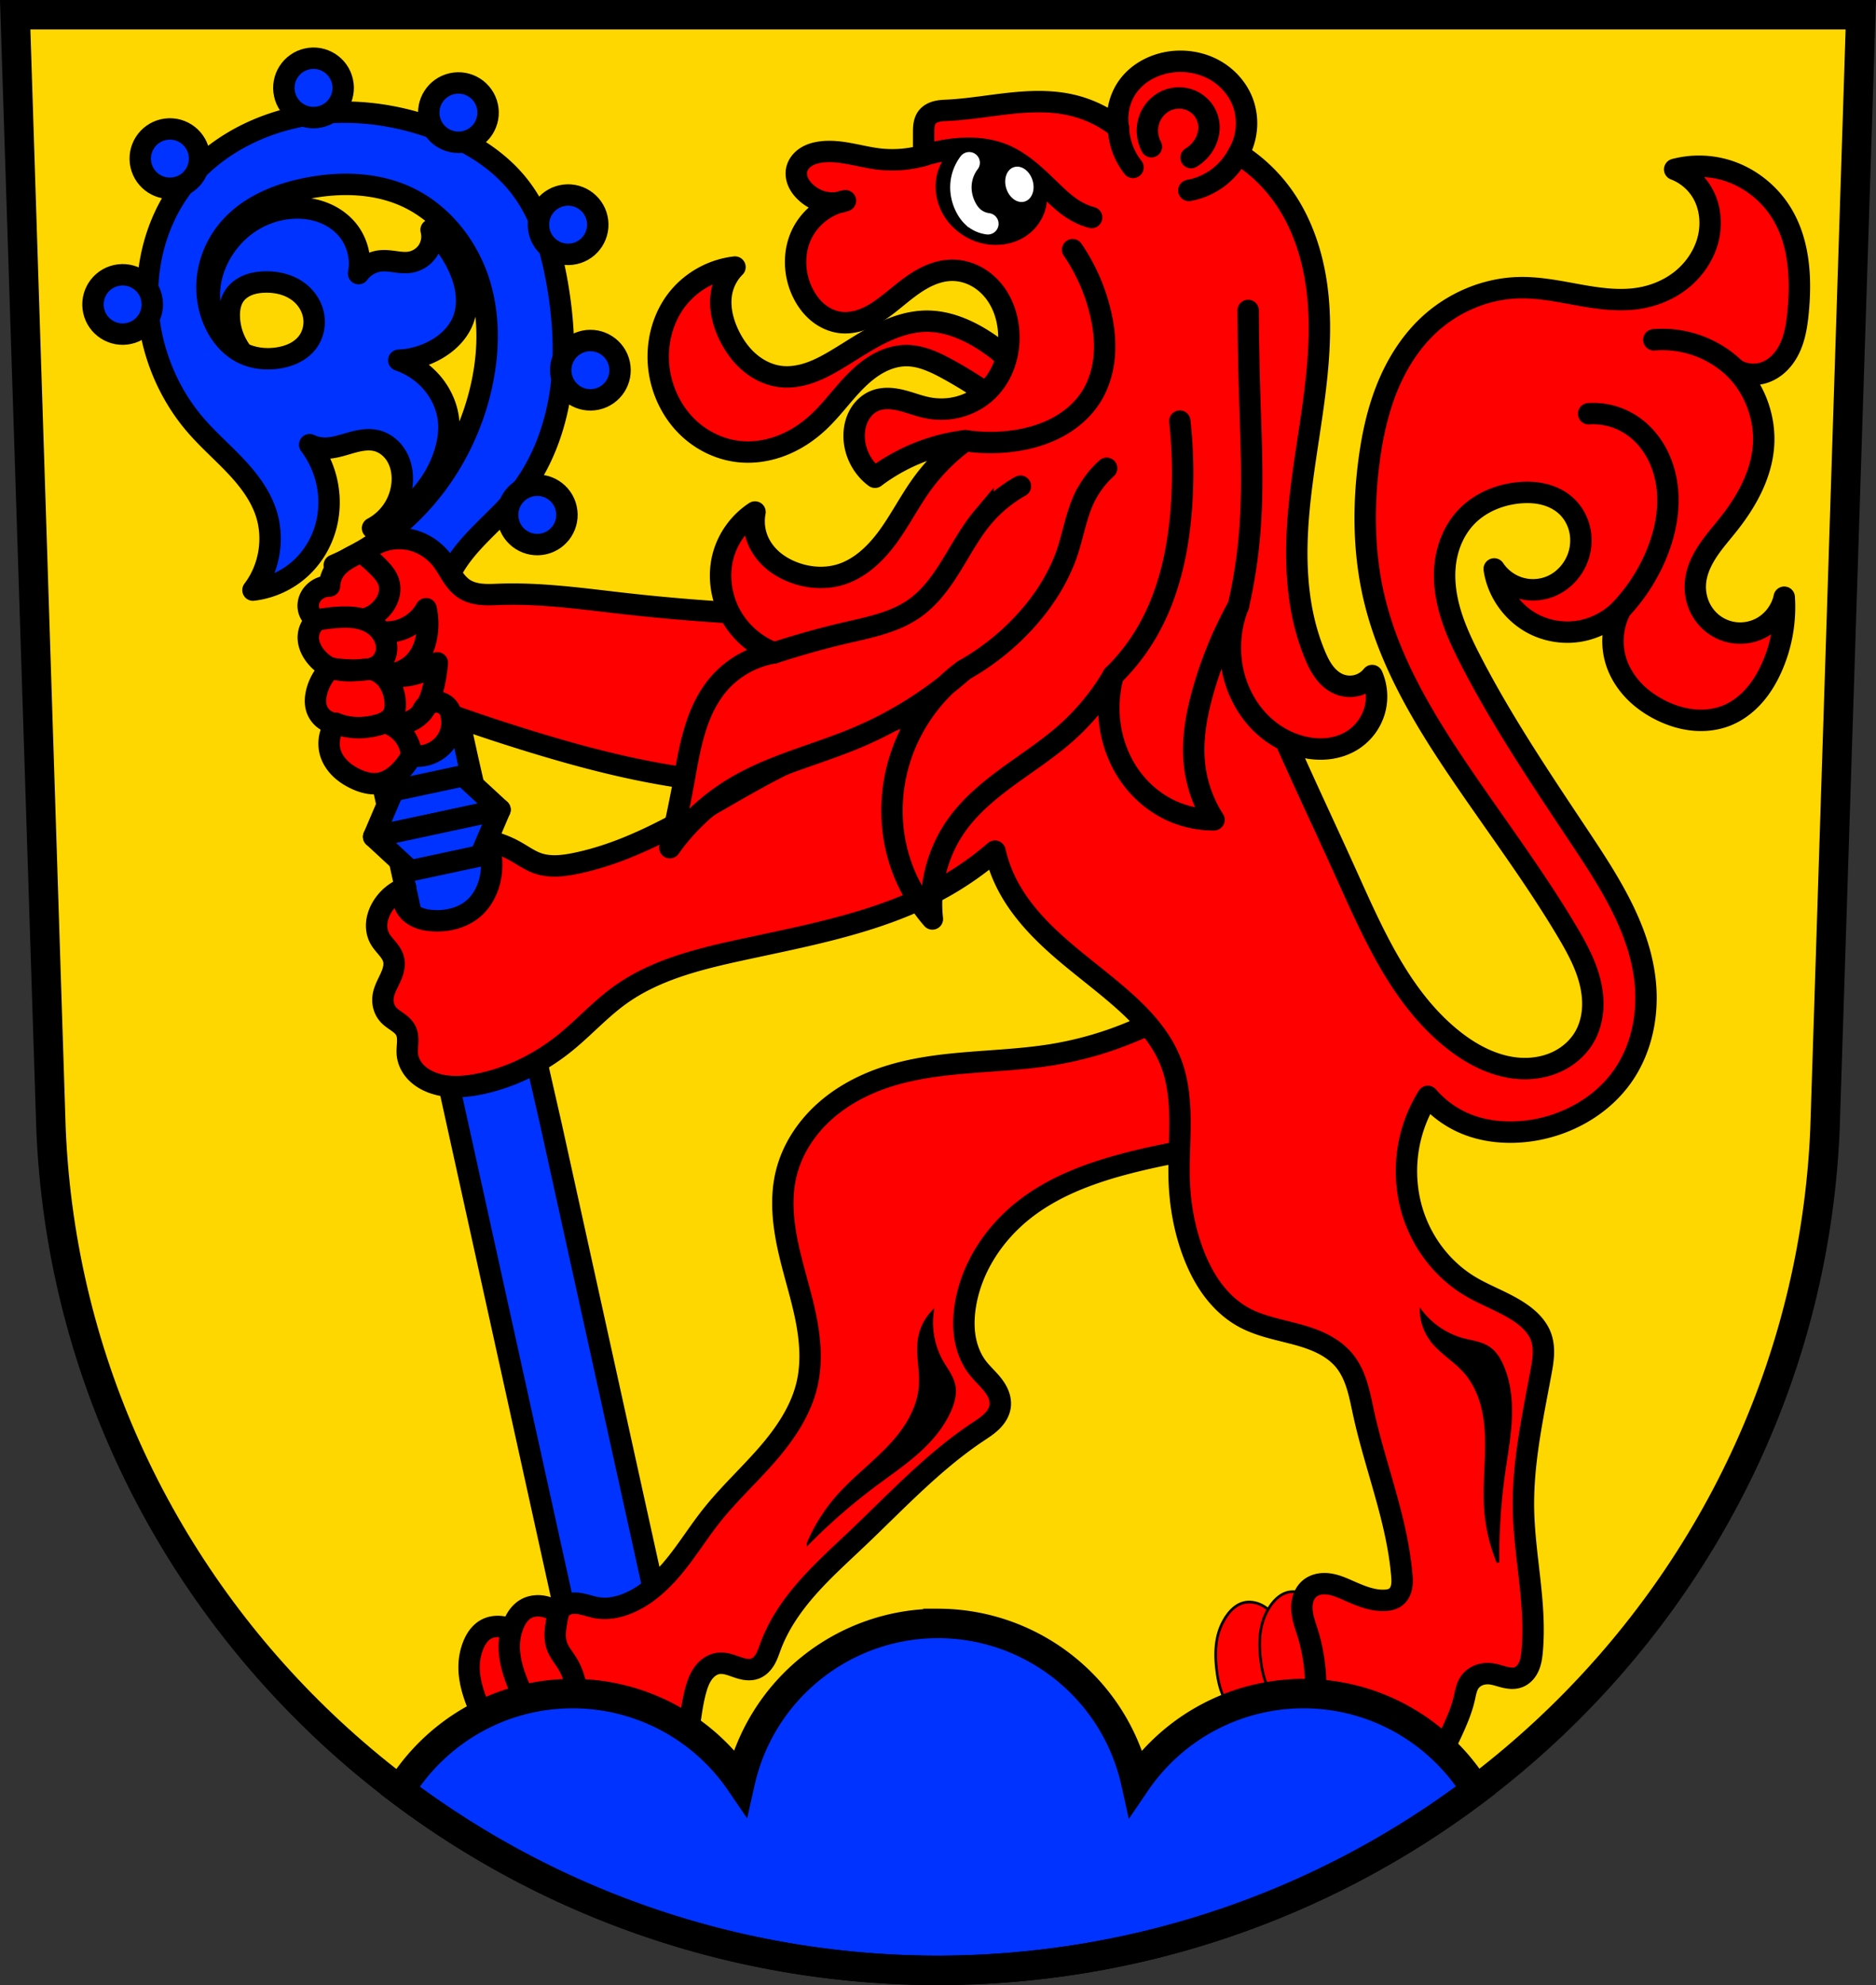 <svg xmlns="http://www.w3.org/2000/svg" xmlns:xlink="http://www.w3.org/1999/xlink" width="701.33" height="741.77" viewBox="0 0 701.334 741.769"><rect x="0" y="0" width="701.334" height="741.769" fill="#333333" stroke="none"/><path d="m5.68 5.499 13.398 416.62c7.415 175.25 153.92 314.05 331.59 314.14 177.51-.215 324.07-139.06 331.59-314.14l13.398-416.62h-344.98z" fill="gold" fill-rule="evenodd"/><g stroke="#000"><path d="M130.13 41.92a88.108 88.108 0 0 0-15.764 1.16c-1.14.189-2.275.401-3.408.641l.006.018c-16.988 3.58-33.02 12.697-43.27 26.666-10.218 13.919-14.168 31.992-11.99 49.12 1.835 14.421 7.902 28.31 17.387 39.32 4.572 5.31 9.881 9.929 14.709 15.01 4.828 5.078 9.25 10.757 11.523 17.385 3.34 9.735 1.497 21.08-4.75 29.26a31.998 31.998 0 0 0 17.73-8.06c4.431-4.03 7.679-9.334 9.355-15.09 1.675-5.753 1.784-11.942.41-17.775-1.14-4.841-3.317-9.425-6.299-13.404a13.273 13.273 0 0 0 4.867 1.271c3.415.212 6.751-.899 10.04-1.85 3.286-.95 6.778-1.752 10.1-.93 3.173.785 5.883 3.044 7.521 5.871 1.639 2.827 2.257 6.177 2.08 9.439a21.076 21.076 0 0 1-3.266 10.154 21.08 21.08 0 0 1-7.838 7.234c12.426-4.435 22.569-14.809 26.73-27.328 1.427-4.296 2.179-8.878 1.639-13.373-.623-5.154-2.963-10.05-6.395-13.941a28.51 28.51 0 0 0-12.162-8.107 31.121 31.121 0 0 0 13.676-3.848c4.34-2.401 8.17-5.974 10.127-10.531 1.306-3.04 1.737-6.417 1.49-9.717-.246-3.299-1.153-6.529-2.428-9.582a41.375 41.375 0 0 0-10.789-15.05c.693 2.595.25 5.473-1.195 7.736s-3.87 3.875-6.516 4.338c-1.797.315-3.64.117-5.449-.123-1.809-.24-3.631-.523-5.449-.377-3.34.269-6.527 2.062-8.49 4.777 1.09-5.612-.402-11.673-3.973-16.14-2.395-2.993-5.654-5.253-9.229-6.635-3.575-1.381-7.458-1.9-11.285-1.705-5.925.301-11.742 2.315-16.637 5.668s-8.859 8.02-11.461 13.359c-2.597 5.33-3.833 11.415-2.908 17.271 1.124 7.112 5.529 13.639 11.707 17.338a22.966 22.966 0 0 1-4.551-13.11c-.069-2.764.413-5.64 1.992-7.908 1.227-1.761 3.054-3.052 5.05-3.842 1.995-.79 4.154-1.103 6.299-1.15 2.519-.055 5.058.25 7.457 1.029 2.396.78 4.646 2.045 6.471 3.783 2.374 2.261 3.985 5.338 4.367 8.594.382 3.256-.496 6.664-2.506 9.254-1.276 1.644-2.971 2.938-4.834 3.867-1.864.929-3.889 1.503-5.943 1.83-4.637.738-9.542.202-13.711-1.957-4.875-2.525-8.466-7.122-10.572-12.193-2.325-5.596-2.975-11.862-1.934-17.83 1.041-5.969 3.757-11.621 7.697-16.221 7.325-8.545 18.38-13.07 29.426-15.205 12.276-2.377 25.398-2.084 36.789 3.088 13.321 6.06 23.21 18.539 27.506 32.529 3.631 11.822 3.513 24.583 1.039 36.697-3.284 16.09-10.716 31.33-21.477 43.74a94.824 94.824 0 0 1-33.863 24.801l46.06 208.87h-.002l29.12 132.04 30.14 136.68.975-.215 2.785 12.627 32.32-7.129-30.14-136.68-30.14-136.68-31.16-136.68-9.408-42.658-.531-2.41c-1.652-8.684-.272-17.933 3.916-25.723 5.823-10.837 16.357-18.238 24.17-27.74 9.234-11.226 14.548-25.354 16.545-39.756 1.821-13.12 1-26.506-1.252-39.559-2.255-13.07-6.122-26.25-14.316-36.68-7.591-9.662-18.45-16.335-29.898-20.795-10.829-4.219-22.42-6.6-34.03-6.777z" fill="#03f" stroke-linejoin="round" stroke-linecap="round" stroke-width="8"/><g fill="red" fill-rule="evenodd" stroke="#000" stroke-linejoin="round" stroke-width="8" transform="translate(-13.161 -40.05)"><path d="M215.93 661.09c-2.353-3.866-5.03-7.652-8.672-10.333-1.79-1.316-3.82-2.353-6-2.767-2.183-.414-4.529-.169-6.464.922-2.329 1.313-3.865 3.709-4.825 6.204a21.76 21.76 0 0 0-1.379 6.204c-.37 5.02.944 10.01 2.757 14.705 1.676 4.334 3.906 8.646 7.582 11.488a15.058 15.058 0 0 0 5.744 2.757c2.754.646 5.706.451 8.333-.597 2.627-1.049 4.912-2.954 6.372-5.377 2.127-3.527 2.415-7.939 1.533-11.962-.882-4.02-2.838-7.726-4.98-11.244z" id="a"/><path d="M230.95 653.38c-2.353-3.866-5.03-7.652-8.672-10.333-1.79-1.316-3.82-2.353-6-2.767-2.183-.414-4.529-.169-6.464.922-2.329 1.313-3.865 3.709-4.825 6.204a21.76 21.76 0 0 0-1.379 6.204c-.37 5.02.944 10.01 2.757 14.705 1.676 4.334 3.906 8.646 7.582 11.488a15.058 15.058 0 0 0 5.744 2.757c2.754.646 5.706.451 8.333-.597 2.627-1.049 4.912-2.954 6.372-5.377 2.127-3.527 2.415-7.939 1.533-11.962-.882-4.02-2.838-7.726-4.98-11.244z" id="b"/></g><g fill-rule="evenodd"><g stroke-width="8"><g stroke-linejoin="round"><g fill="red"><path d="M450.609 370.03c-16.806 12.381-36.586 20.697-57.19 24.05-20.76 3.374-42.43 1.824-62.39 8.449-8.498 2.82-16.573 7.137-23.18 13.183-6.605 6.05-11.693 13.875-13.866 22.561-2.497 9.984-1.09 20.535 1.3 30.545 1.897 7.948 4.404 15.75 6.01 23.763 1.602 8.01 2.28 16.355.493 24.329-2.247 10.03-8.239 18.833-14.985 26.591-6.746 7.759-14.362 14.751-20.759 22.8-4.681 5.889-8.675 12.301-13.387 18.17-4.712 5.865-10.286 11.268-17.16 14.328-3.862 1.72-8.18 2.662-12.348 1.95-2.392-.409-4.68-1.349-7.092-1.622-1.206-.136-2.445-.1-3.607.25-1.162.351-2.244 1.034-2.949 2.02-.803 1.125-1.063 2.537-1.3 3.899-.281 1.62-.559 3.245-.627 4.887-.068 1.642.079 3.311.627 4.861.845 2.388 2.576 4.339 3.899 6.499 2.17 3.544 3.239 7.665 3.756 11.788.518 4.123.512 8.291.694 12.443.182 4.152.561 8.335 1.814 12.297 1.253 3.962 3.446 7.722 6.733 10.264 3.867 2.991 9.08 4.07 13.878 3.134 4.798-.936 9.14-3.806 12.12-7.683 3.459-4.504 5.066-10.152 6.068-15.741 1-5.589 1.48-11.29 3.03-16.753.623-2.195 1.436-4.376 2.81-6.197.687-.911 1.511-1.724 2.466-2.348.954-.625 2.041-1.058 3.173-1.203 1.159-.148 2.34.006 3.473.291s2.229.699 3.333 1.081 2.227.733 3.385.886c1.158.153 2.362.1 3.457-.309 1.659-.62 2.934-2.01 3.813-3.547.879-1.538 1.417-3.242 2.036-4.901 3.044-8.16 8.128-15.427 13.906-21.944 5.778-6.516 12.273-12.351 18.588-18.349 14.487-13.76 28.22-28.549 44.842-39.643 1.849-1.235 3.746-2.433 5.33-3.994 1.584-1.561 2.854-3.546 3.119-5.754.17-1.419-.083-2.869-.599-4.201-.517-1.332-1.29-2.553-2.168-3.68-1.757-2.254-3.938-4.151-5.681-6.416-2.492-3.238-4.02-7.162-4.692-11.193-.673-4.03-.514-8.17.143-12.203 2.304-14.15 10.793-26.922 22.1-35.744 12.18-9.506 27.22-14.571 42.24-18.2a275.426 275.426 0 0 1 47.44-7.149l-22.1-56.54zM297.229 230.01a756.968 756.968 0 0 1-63.754-4.48c-15.468-1.746-30.966-3.973-46.523-3.446-2.304.078-4.616.216-6.912 0-2.296-.215-4.6-.804-6.528-2.069-1.897-1.244-3.333-3.074-4.573-4.974-1.239-1.9-2.32-3.908-3.698-5.71-2.597-3.396-6.25-5.989-10.339-7.237-3.681-1.123-7.699-1.147-11.372 0-3.046.951-5.786 2.661-8.615 4.135-1.667.868-3.375 1.66-4.989 2.624-1.614.963-3.143 2.111-4.316 3.58a11.158 11.158 0 0 0-2.412 6.548 8.215 8.215 0 0 0-5.859 2.412 7.521 7.521 0 0 0-1.723 2.69 6.551 6.551 0 0 0-.344 3.168 6.217 6.217 0 0 0 3.102 4.48 8.377 8.377 0 0 0-3.102 5.859c-.193 2.591.857 5.155 2.412 7.237a16.027 16.027 0 0 0 5.859 4.825 18.788 18.788 0 0 0-5.169 8.96c-.503 2.034-.654 4.212 0 6.203a8.087 8.087 0 0 0 2.762 3.881 8.091 8.091 0 0 0 4.475 1.633c-2.42 3.047-3.22 7.311-2.068 11.03.681 2.196 1.991 4.17 3.631 5.783 1.639 1.612 3.6 2.874 5.674 3.866 2.681 1.282 5.673 2.136 8.615 1.723 1.856-.261 3.623-1.019 5.181-2.062 1.558-1.042 2.915-2.364 4.124-3.797a28.748 28.748 0 0 0 3.102-4.48 13.336 13.336 0 0 0 8.96-1.723c2.045-1.233 3.748-3.038 4.825-5.169a12.503 12.503 0 0 0 1.034-8.271 707.37 707.37 0 0 0 31.36 10.339c13.734 4.175 27.61 7.934 41.699 10.683a299.644 299.644 0 0 0 53.07 5.514l2.412-63.754z"/></g><g fill="none"><path d="M123.549 249.65c3.537.589 7.131.84 10.715.748 1.208-.031 2.419-.102 3.603-.343 1.184-.241 2.344-.659 3.341-1.34 1.63-1.113 2.752-2.908 3.157-4.84.563-2.694-.251-5.578-1.894-7.786-1.653-2.222-4.092-3.799-6.734-4.63-2.636-.829-5.445-.943-8.207-.842a54.786 54.786 0 0 0-9.15 1.113"/><g stroke-linecap="round"><path d="M125.609 270.33a23.176 23.176 0 0 0 7.174 1.535c2.686.139 5.386-.194 7.997-.842 1.074-.266 2.14-.589 3.128-1.086.988-.497 1.899-1.179 2.554-2.071.586-.799.951-1.747 1.138-2.72.186-.973.199-1.973.125-2.962a16.219 16.219 0 0 0-1.683-6.103c-.803-1.583-1.895-3.038-3.293-4.132-1.398-1.094-3.114-1.814-4.888-1.892-1.207-.053-2.405.185-3.603.343a27.06 27.06 0 0 1-10.715-.748"/><path d="M153.869 282.39a14.104 14.104 0 0 0-2.566-7.159 14.134 14.134 0 0 0-7.394-5.295"/></g></g></g><g fill="none" stroke-linecap="round"><path d="M135.739 231.46a13.656 13.656 0 0 0 7.365-4.63c1.089-1.339 1.923-2.9 2.325-4.579.402-1.679.361-3.476-.221-5.101-.667-1.865-1.993-3.413-3.367-4.84a55.447 55.447 0 0 0-6.918-6.081"/><g stroke-linejoin="round"><path d="M142.469 236.09c2.92.33 5.924-.11 8.628-1.263a17.248 17.248 0 0 0 8.207-7.365c.747 3.379.819 6.905.21 10.311-.586 3.285-1.836 6.508-3.998 9.05-3.091 3.631-8.02 5.611-12.763 5.127"/><path d="M143.909 269.94c2.363.818 4.967.923 7.388.297a12.879 12.879 0 0 0 6.318-3.841c2.2-2.452 3.37-5.652 4.209-8.838a56.452 56.452 0 0 0 1.683-9.89 23.888 23.888 0 0 1-10.1 4.63 23.866 23.866 0 0 1-10.659-.345"/><path d="M168.689 267.23a5.715 5.715 0 0 0-1.493-3.151 5.72 5.72 0 0 0-3.055-1.682 5.744 5.744 0 0 0-4.04.733 5.734 5.734 0 0 0-2.486 3.265"/></g></g></g><path d="M302.109 576.7a64.817 64.817 0 0 1 11.05-17.547c7.919-8.979 18.313-15.753 25.02-25.67 3.206-4.74 5.505-10.21 5.849-15.922.353-5.853-1.336-11.771-.325-17.547a19.172 19.172 0 0 1 4.874-9.748c-.87 6.342.407 12.959 3.574 18.522.844 1.482 1.815 2.889 2.664 4.368.848 1.48 1.579 3.052 1.885 4.73.52 2.841-.211 5.773-1.3 8.449-2.561 6.293-7.07 11.63-12.12 16.17-5.058 4.537-10.702 8.363-16.15 12.428a222.131 222.131 0 0 0-25.02 21.771z"/></g><g transform="rotate(13.909 534.662 1730.563)" fill="red"><use xlink:href="#a"/><use xlink:href="#b"/></g><g fill-rule="evenodd"><path d="M379.119 247.86c-25.18 16.903-55.802 23.359-83.19 36.39-26.963 12.834-51.35 32.27-80.59 38.34-4.725.981-9.737 1.578-14.297 0-3.03-1.048-5.651-2.987-8.449-4.549a37.082 37.082 0 0 0-10.398-3.899 25.811 25.811 0 0 1 1.3 12.998c-.745 4.69-2.896 9.254-6.499 12.348-4.049 3.477-9.618 4.83-14.947 4.549-2.024-.107-4.06-.439-5.914-1.258s-3.522-2.158-4.484-3.941c-1.18-2.185-1.18-4.964 0-7.149a17.108 17.108 0 0 0-9.1 7.799c-.922 1.686-1.557 3.545-1.717 5.461-.16 1.915.169 3.888 1.067 5.587.735 1.39 1.82 2.557 2.826 3.765 1.01 1.208 1.966 2.514 2.373 4.03.326 1.214.278 2.506.013 3.734-.265 1.228-.742 2.401-1.271 3.541-1.057 2.28-2.35 4.526-2.641 7.02-.27 2.314.405 4.755 1.95 6.499.974 1.099 2.238 1.89 3.436 2.74 1.198.849 2.378 1.81 3.063 3.109.717 1.36.819 2.958.759 4.494-.06 1.536-.266 3.076-.109 4.605.247 2.411 1.408 4.683 3.061 6.456 1.653 1.773 3.777 3.067 6.04 3.942 5.533 2.141 11.726 1.799 17.547.65 11.905-2.35 23.07-7.949 32.494-15.597 6.917-5.616 12.93-12.32 20.15-17.547 13.03-9.44 29.12-13.473 44.842-16.897 26.02-5.666 52.796-10.403 76.04-23.396a118.207 118.207 0 0 0 19.497-13.648 52.69 52.69 0 0 0 3.872 11.133c4.504 9.397 11.7 17.254 19.49 24.18 7.79 6.921 16.259 13.05 24.08 19.932 7.485 6.592 14.524 14.12 18.2 23.396 2.777 7.01 3.485 14.676 3.524 22.22.039 7.543-.561 15.09-.275 22.624.345 9.08 1.994 18.14 5.199 26.645 1.834 4.867 4.187 9.565 7.296 13.734 3.109 4.169 6.994 7.805 11.551 10.312 6.08 3.345 13.06 4.558 19.756 6.373 3.349.908 6.67 1.982 9.767 3.547 3.097 1.565 5.975 3.64 8.17 6.327 2.211 2.708 3.67 5.961 4.713 9.299 1.042 3.337 1.689 6.783 2.436 10.198 4.433 20.251 12.498 39.787 14.297 60.44.13 1.489.225 3-.047 4.47-.273 1.47-.953 2.914-2.129 3.836-1.204.944-2.793 1.249-4.323 1.3-4.758.157-9.291-1.837-13.648-3.757-2.307-1.017-4.656-2.035-7.155-2.369-1.249-.167-2.529-.158-3.761.109-1.232.268-2.415.8-3.381 1.609-1.151.965-1.963 2.299-2.416 3.731-.453 1.431-.561 2.958-.445 4.455.232 2.994 1.329 5.841 2.211 8.712 2.828 9.208 3.489 19 2.6 28.595-.37 3.986-1 7.98-.71 11.972.147 1.996.529 3.986 1.272 5.845.742 1.859 1.853 3.587 3.338 4.929 2.438 2.205 5.731 3.25 8.995 3.645 3.263.395 6.565.2 9.852.254 4.14.068 8.376.519 12.348-.65 4.03-1.185 7.442-3.972 10.04-7.27 2.598-3.299 4.459-7.108 6.206-10.926 1.829-3.996 3.566-8.06 4.549-12.348.463-2.02.784-4.14 1.95-5.849.833-1.222 2.065-2.153 3.44-2.696 1.375-.544 2.888-.708 4.359-.553 1.762.185 3.443.813 5.162 1.244 1.719.431 3.57.659 5.236.056.916-.332 1.736-.906 2.405-1.615.669-.709 1.189-1.55 1.579-2.442.78-1.786 1.039-3.751 1.216-5.691 1.615-17.749-2.963-35.471-3.249-53.29-.274-17.06 3.385-33.911 6.499-50.691.42-2.266.832-4.542.932-6.845.1-2.302-.121-4.646-.932-6.803-1.318-3.505-4.098-6.277-7.149-8.449-6.01-4.276-13.186-6.584-19.497-10.398-9.69-5.857-17.1-15.294-20.796-25.995-3.524-10.198-3.717-21.5-.65-31.844a53.16 53.16 0 0 1 5.849-12.998 37.522 37.522 0 0 0 12.998 9.748c7.461 3.373 15.914 4.21 24.05 3.249 14.431-1.705 28.341-9.351 36.39-21.446 6.656-9.997 9.05-22.499 7.799-34.444-2.052-19.583-13.146-36.892-24.05-53.29-14.384-21.641-29-43.21-40.943-66.29-2.93-5.663-5.705-11.437-7.594-17.526-1.889-6.089-2.873-12.532-2.154-18.867.735-6.471 3.326-12.813 7.799-17.547 5.03-5.326 12.208-8.359 19.497-9.1 3.092-.314 6.242-.237 9.269.465 3.03.702 5.932 2.046 8.278 4.084 2.511 2.182 4.331 5.133 5.222 8.338.891 3.205.859 6.651-.023 9.859-1.519 5.526-5.69 10.314-11.05 12.348a17.554 17.554 0 0 1-11.512.293 17.57 17.57 0 0 1-9.173-6.962c1.297 8.956 7.307 17.09 15.485 20.966 4.231 2 8.976 2.904 13.648 2.6 6.828-.446 13.45-3.521 18.2-8.449-3.04 5.717-3.755 12.628-1.95 18.847 1.21 4.17 3.504 7.994 6.457 11.177s6.553 5.736 10.44 7.669c3.81 1.894 7.931 3.21 12.166 3.627 4.235.417 8.585-.082 12.53-1.678 3.935-1.592 7.395-4.242 10.204-7.425 2.808-3.182 4.983-6.888 6.693-10.772a55.431 55.431 0 0 0 4.549-25.995c-1.045 5.01-4.503 9.452-9.1 11.698a16.859 16.859 0 0 1-8.627 1.658 16.673 16.673 0 0 1-8.27-2.957c-2.54-1.783-4.557-4.293-5.793-7.14-1.236-2.847-1.693-6.02-1.356-9.107.454-4.162 2.311-8.06 4.633-11.542 2.322-3.483 5.118-6.62 7.715-9.904 6.588-8.33 12.04-18.02 12.998-28.595.961-10.631-2.941-21.607-10.398-29.24 3.08 1.858 6.955 2.342 10.398 1.3 2.222-.673 4.241-1.947 5.904-3.568 1.662-1.621 2.974-3.581 3.966-5.679 1.984-4.197 2.685-8.877 3.128-13.499 1.192-12.439.51-25.636-5.849-36.39-4.839-8.187-12.905-14.456-22.1-16.897a35.664 35.664 0 0 0-18.2 0 20.423 20.423 0 0 1 9.748 7.799c3.6 5.458 4.344 12.545 2.6 18.847-1.559 5.63-5.01 10.68-9.52 14.387-4.515 3.707-10.07 6.086-15.825 7.06-7.428 1.254-15.04.216-22.457-1.101-7.417-1.318-14.853-2.922-22.385-2.798-12.72.209-25.21 5.544-34.444 14.297-6.897 6.54-11.975 14.845-15.465 23.686s-5.439 18.225-6.631 27.655c-2.104 16.649-1.867 33.7 1.95 50.04 5.518 23.627 18.245 44.895 31.844 64.989 13.474 19.907 28 39.13 40.29 59.789 3.599 6.05 7.04 12.315 8.697 19.16.828 3.421 1.197 6.97.889 10.476-.309 3.507-1.307 6.972-3.087 10.01-2.26 3.856-5.75 6.941-9.759 8.917-4.01 1.976-8.519 2.862-12.987 2.781-9.792-.179-19.02-4.904-26.645-11.05-19.235-15.497-29.487-39.22-39.643-61.739-10.247-22.719-21.11-45.17-30.545-68.24-2.925-7.149-5.736-14.402-9.855-20.935-4.119-6.534-9.703-12.389-16.791-15.458-5.769-2.498-12.282-3.02-18.498-2.083-6.216.939-12.157 3.289-17.666 6.318-11.02 6.06-20.334 14.753-30.773 21.761z" fill="red" stroke-linejoin="round" stroke-width="8"/><path d="M560.019 583.86a64.864 64.864 0 0 1-4.696-20.2c-.809-11.945 1.69-24.1-.639-35.841-1.113-5.613-3.383-11.1-7.2-15.359-3.911-4.369-9.305-7.332-12.698-12.11a19.15 19.15 0 0 1-3.498-10.322c3.895 5.08 9.496 8.828 15.677 10.491 1.647.443 3.33.742 4.978 1.181 1.648.438 3.28 1.026 4.688 1.988 2.385 1.63 3.954 4.212 5.089 6.868 2.67 6.248 3.293 13.204 2.959 19.99-.334 6.786-1.587 13.489-2.528 20.22a222.197 222.197 0 0 0-2.132 33.1z"/><g fill="none" stroke-linecap="round" stroke-width="8"><path d="M605.929 227.71a68.357 68.357 0 0 0 12.998-19.821c3.853-8.972 5.746-19.01 3.899-28.595-.823-4.271-2.384-8.414-4.735-12.07-2.351-3.659-5.5-6.825-9.238-9.05a26.038 26.038 0 0 0-14.947-3.574M648.819 138.02a39.138 39.138 0 0 0-12.998-8.448 39.178 39.178 0 0 0-17.547-2.6"/></g></g><g stroke-width="11"><path d="M350.67 606.62c-35.483.03-66.2 24.657-73.951 59.28a75.836 75.836 0 0 0-62.62-33.06c-27.318 0-51.25 14.448-64.61 36.11 55.938 42.22 125.75 67.28 201.18 67.32 75.38-.091 145.17-25.19 201.11-67.44-13.367-21.598-37.26-35.994-64.53-35.994a75.852 75.852 0 0 0-62.63 33.2c-7.695-34.678-38.427-59.37-73.949-59.42z" fill="#03f" stroke-linecap="round"/><path d="m5.679 5.499 13.398 416.62c7.415 175.25 153.92 314.05 331.59 314.14 177.51-.215 324.07-139.06 331.59-314.14l13.398-416.62h-344.98z" fill="none"/></g><g fill-rule="evenodd"><g stroke-width="8"><g fill="red" stroke-linejoin="round"><path d="M385.519 143.91a64.686 64.686 0 0 0-18.841-17.462c-6.12-3.724-13.06-6.454-20.22-6.434-6.158.017-12.158 2.062-17.66 4.828-5.502 2.766-10.603 6.254-15.887 9.417-3.22 1.928-6.531 3.746-10.07 4.988-3.541 1.243-7.341 1.897-11.07 1.445-4.287-.52-8.332-2.503-11.611-5.313-3.279-2.81-5.818-6.419-7.689-10.311-2.602-5.41-3.945-11.69-2.298-17.462a18.147 18.147 0 0 1 4.595-7.812c-8.171.915-15.926 5.13-21.14 11.488-6.496 7.923-8.832 18.89-6.893 28.951 1.383 7.174 4.863 13.967 10.05 19.11 5.191 5.142 12.09 8.579 19.356 9.383 5.442.603 11.01-.257 16.11-2.235 5.106-1.978 9.756-5.05 13.756-8.794 5.143-4.807 9.202-10.662 14.203-15.616 2.501-2.477 5.25-4.735 8.347-6.409 3.096-1.674 6.558-2.751 10.08-2.79 5.536-.061 10.766 2.4 15.624 5.05a161.433 161.433 0 0 1 19.301 12.408l11.948-6.434z"/><path d="M250.439 316.74a80.08 80.08 0 0 1 24.696-22.746c13.919-8.197 29.939-11.965 44.842-18.2a144.761 144.761 0 0 0 40.29-25.346c-10.809 7.887-19.1 19.17-23.396 31.844-4.243 12.516-4.565 26.371-.65 38.993a61.328 61.328 0 0 0 12.348 22.1c-1.385-12.281 1.921-25.03 9.1-35.09 5.2-7.289 12.229-13.06 19.464-18.338 7.235-5.274 14.787-10.158 21.479-16.11a88.032 88.032 0 0 0 17.547-21.446 46.324 46.324 0 0 0-1.3 17.547c.774 6.541 2.976 12.927 6.533 18.47 3.557 5.543 8.476 10.229 14.263 13.374a37.658 37.658 0 0 0 18.2 4.549 47.642 47.642 0 0 1-7.149-19.497c-1.289-9.795.509-19.753 3.249-29.24a148.872 148.872 0 0 1 12.998-31.19c-3.46 8.612-3.926 18.394-1.3 27.3 1.77 6 4.93 11.612 9.302 16.09 4.372 4.474 9.964 7.786 16.04 9.259 3.169.768 6.471 1.04 9.708.646s6.406-1.465 9.138-3.245a19.562 19.562 0 0 0 7.992-10.709 19.56 19.56 0 0 0-.844-13.336 10.718 10.718 0 0 1-5.632 3.685 10.712 10.712 0 0 1-6.716-.436c-2.27-.925-4.166-2.621-5.631-4.586-1.465-1.965-2.527-4.199-3.467-6.462-6.02-14.493-7.352-30.56-6.521-46.23.831-15.673 3.734-31.15 5.871-46.7 1.886-13.72 3.178-27.632 1.751-41.41-1.427-13.775-5.721-27.502-14.1-38.529a59.53 59.53 0 0 0-15.597-14.297c3.56-6.01 4.058-13.73 1.3-20.15-2.047-4.762-5.787-8.745-10.33-11.241-4.543-2.496-9.853-3.516-15.02-3.056-6.678.595-13.243 3.804-17.189 9.224-3.202 4.398-4.534 10.112-3.607 15.472a44.232 44.232 0 0 0-17.547-8.449c-7.538-1.732-15.396-1.45-23.09-.626-7.691.824-15.331 2.181-23.06 2.575-1.415.072-2.845.114-4.22.456-1.375.343-2.715 1.02-3.579 2.143-.62.807-.962 1.8-1.13 2.804-.167 1-.169 2.027-.17 3.045-.003 2.816-.003 5.632 0 8.449a43.528 43.528 0 0 1-16.897 1.3c-7.179-.864-14.275-3.523-21.446-2.6-1.969.253-3.933.791-5.607 1.858-1.674 1.067-3.037 2.709-3.492 4.641-.361 1.538-.131 3.182.49 4.635.62 1.453 1.613 2.726 2.76 3.813 1.493 1.416 3.266 2.544 5.199 3.249a14.355 14.355 0 0 0 9.748 0c-6.928 1.312-13.13 6.02-16.247 12.348-3.269 6.628-3.086 14.732 0 21.446 1.343 2.922 3.222 5.624 5.659 7.721 2.437 2.098 5.449 3.572 8.639 3.977 3.864.49 7.797-.598 11.257-2.387 3.46-1.789 6.517-4.254 9.539-6.711 3.067-2.493 6.144-5.01 9.575-6.971 3.432-1.962 7.269-3.361 11.221-3.428 2.977-.05 5.954.666 8.622 1.988s5.03 3.244 6.928 5.536c3.802 4.584 5.702 10.57 5.896 16.522.129 3.962-.468 7.959-1.878 11.664s-3.643 7.11-6.571 9.782c-2.921 2.665-6.513 4.578-10.34 5.57-3.827.993-7.882 1.069-11.756.279-3.274-.667-6.394-1.936-9.638-2.735-3.244-.799-6.756-1.104-9.858.135-2.49.994-4.545 2.945-5.861 5.28-1.316 2.336-1.917 5.04-1.938 7.717-.047 6.03 2.943 12.01 7.799 15.597a70.389 70.389 0 0 1 10.398-6.499 70.522 70.522 0 0 1 23.396-7.149 72.802 72.802 0 0 0-16.247 16.247c-4.552 6.289-8.07 13.276-12.639 19.555-4.566 6.278-10.474 11.996-17.906 14.239-5.488 1.657-11.497 1.276-16.897-.65-2.899-1.034-5.654-2.509-8.03-4.473-2.371-1.963-4.35-4.423-5.623-7.225a18.426 18.426 0 0 1-1.3-11.05c-5.562 3.615-9.785 9.245-11.698 15.597-2.628 8.724-.764 18.593 4.549 25.995a31.794 31.794 0 0 0 14.297 11.05c-8.02 1.3-15.523 5.523-20.796 11.698-4.235 4.96-6.994 11.03-8.878 17.278-1.884 6.244-2.94 12.701-4.119 19.12a491.236 491.236 0 0 1-5.199 24.696z" stroke-linecap="round"/></g><g fill="none" stroke-linecap="round"><path d="M289.439 243.96a314.015 314.015 0 0 1 26.969-7.548c8.867-2.06 18.11-3.858 25.542-9.122 5.823-4.128 10.07-10.09 13.815-16.17 3.743-6.078 7.127-12.43 11.726-17.889a50.756 50.756 0 0 1 13.987-11.555M360.269 250.45a92.621 92.621 0 0 0 23.03-18.304c6.912-7.584 12.582-16.41 15.812-26.15 2.142-6.458 3.212-13.291 6.081-19.46a36.305 36.305 0 0 1 8.514-11.555M416.159 252.4a76.452 76.452 0 0 0 12.138-15.388c8.512-14.228 12.177-30.898 13.379-47.43a176.7 176.7 0 0 0-.608-32.23M462.959 226.41a193.008 193.008 0 0 0 4.267-27.705c1.33-16.579.511-33.24 0-49.867a1346.593 1346.593 0 0 1-.608-32.839M360.919 164.67a62.776 62.776 0 0 0 18.574.016c5.569-.829 11.06-2.428 16.01-5.11 4.95-2.683 9.35-6.481 12.373-11.23 2.944-4.625 4.518-10.05 4.957-15.513.439-5.465-.228-10.979-1.517-16.308a70.769 70.769 0 0 0-10.32-23.22M462.959 57.44a26.346 26.346 0 0 1-6.27 7.914 25.737 25.737 0 0 1-12.255 5.805M418.109 47.69a25.585 25.585 0 0 0 1.59 7.987 25.544 25.544 0 0 0 3.87 6.88M430.449 54.82a12.74 12.74 0 0 1-1.29-8.385c.732-3.804 3.347-7.227 6.88-8.815 2.965-1.333 6.502-1.347 9.46 0a11.215 11.215 0 0 1 4.445 3.645 10.896 10.896 0 0 1 2 5.385c.196 2.212-.305 4.46-1.29 6.45a14.048 14.048 0 0 1-5.375 5.805M345.329 58.09c3.77-1.193 7.662-2 11.595-2.411 6.01-.625 12.228-.288 17.846 1.935 7.14 2.825 12.753 8.426 18.276 13.761 2.98 2.879 6.04 5.754 9.675 7.74a24.324 24.324 0 0 0 5.375 2.15"/></g></g><path d="M356.919 55.68a17.948 17.948 0 0 0-5.701 8.173c-1.842 5.449-.882 11.67 2.128 16.572 3.083 5.02 8.251 8.695 13.987 10.03 5.17 1.207 10.834.501 15.355-2.28 4.283-2.635 7.432-7.172 8.06-12.163.436-3.475-.357-7.107-2.281-10.03-1.5-2.282-3.63-4.093-5.939-5.55-2.309-1.457-4.807-2.584-7.288-3.724-2.117-.973-4.238-1.962-6.474-2.62-2.236-.657-4.61-.974-6.905-.573a11.394 11.394 0 0 0-4.941 2.166z"/></g></g><g stroke-linecap="round"><g stroke="#fff" transform="translate(-13.161 -40.05)"><path d="M375.48 100.86a15.257 15.257 0 0 0-3.041 7.906c-.256 3.03.419 6.12 1.824 8.818.64 1.228 1.433 2.386 2.433 3.345a10.18 10.18 0 0 0 5.777 2.737" fill="none" stroke-width="8"/><ellipse cx="343.27" cy="222.41" rx="4.637" ry="6.233" transform="rotate(-17.496)" fill="#fff" stroke-linejoin="round"/></g><g fill="#03f" stroke="#000" stroke-linejoin="round" stroke-width="8" transform="rotate(-12.437 -190.366 40.37)"><circle r="11.09" cy="113.5" cx="53.49"/><circle r="11.09" cy="162.91" cx="24.499"/><circle r="11.09" cy="99.26" cx="111.61"/><circle r="11.09" cy="119.95" cx="162.52"/><circle r="11.09" cy="169.67" cx="193.55"/><circle r="11.09" cy="224.56" cx="189.97"/><circle r="11.09" cy="273.09" cx="158.94"/></g></g><g fill="#03f" stroke="#000" fill-rule="evenodd" stroke-linejoin="round" stroke-width="8"><path d="m147.018 295.459-7.338 17.211 23.625-5.055 23.625-5.056-13.739-12.7-13.088 2.8-13.087 2.8z"/><path d="M153.418 325.372 139.68 312.67l23.625-5.056 23.625-5.055-7.338 17.211-13.088 2.8-13.087 2.801z"/></g></svg>